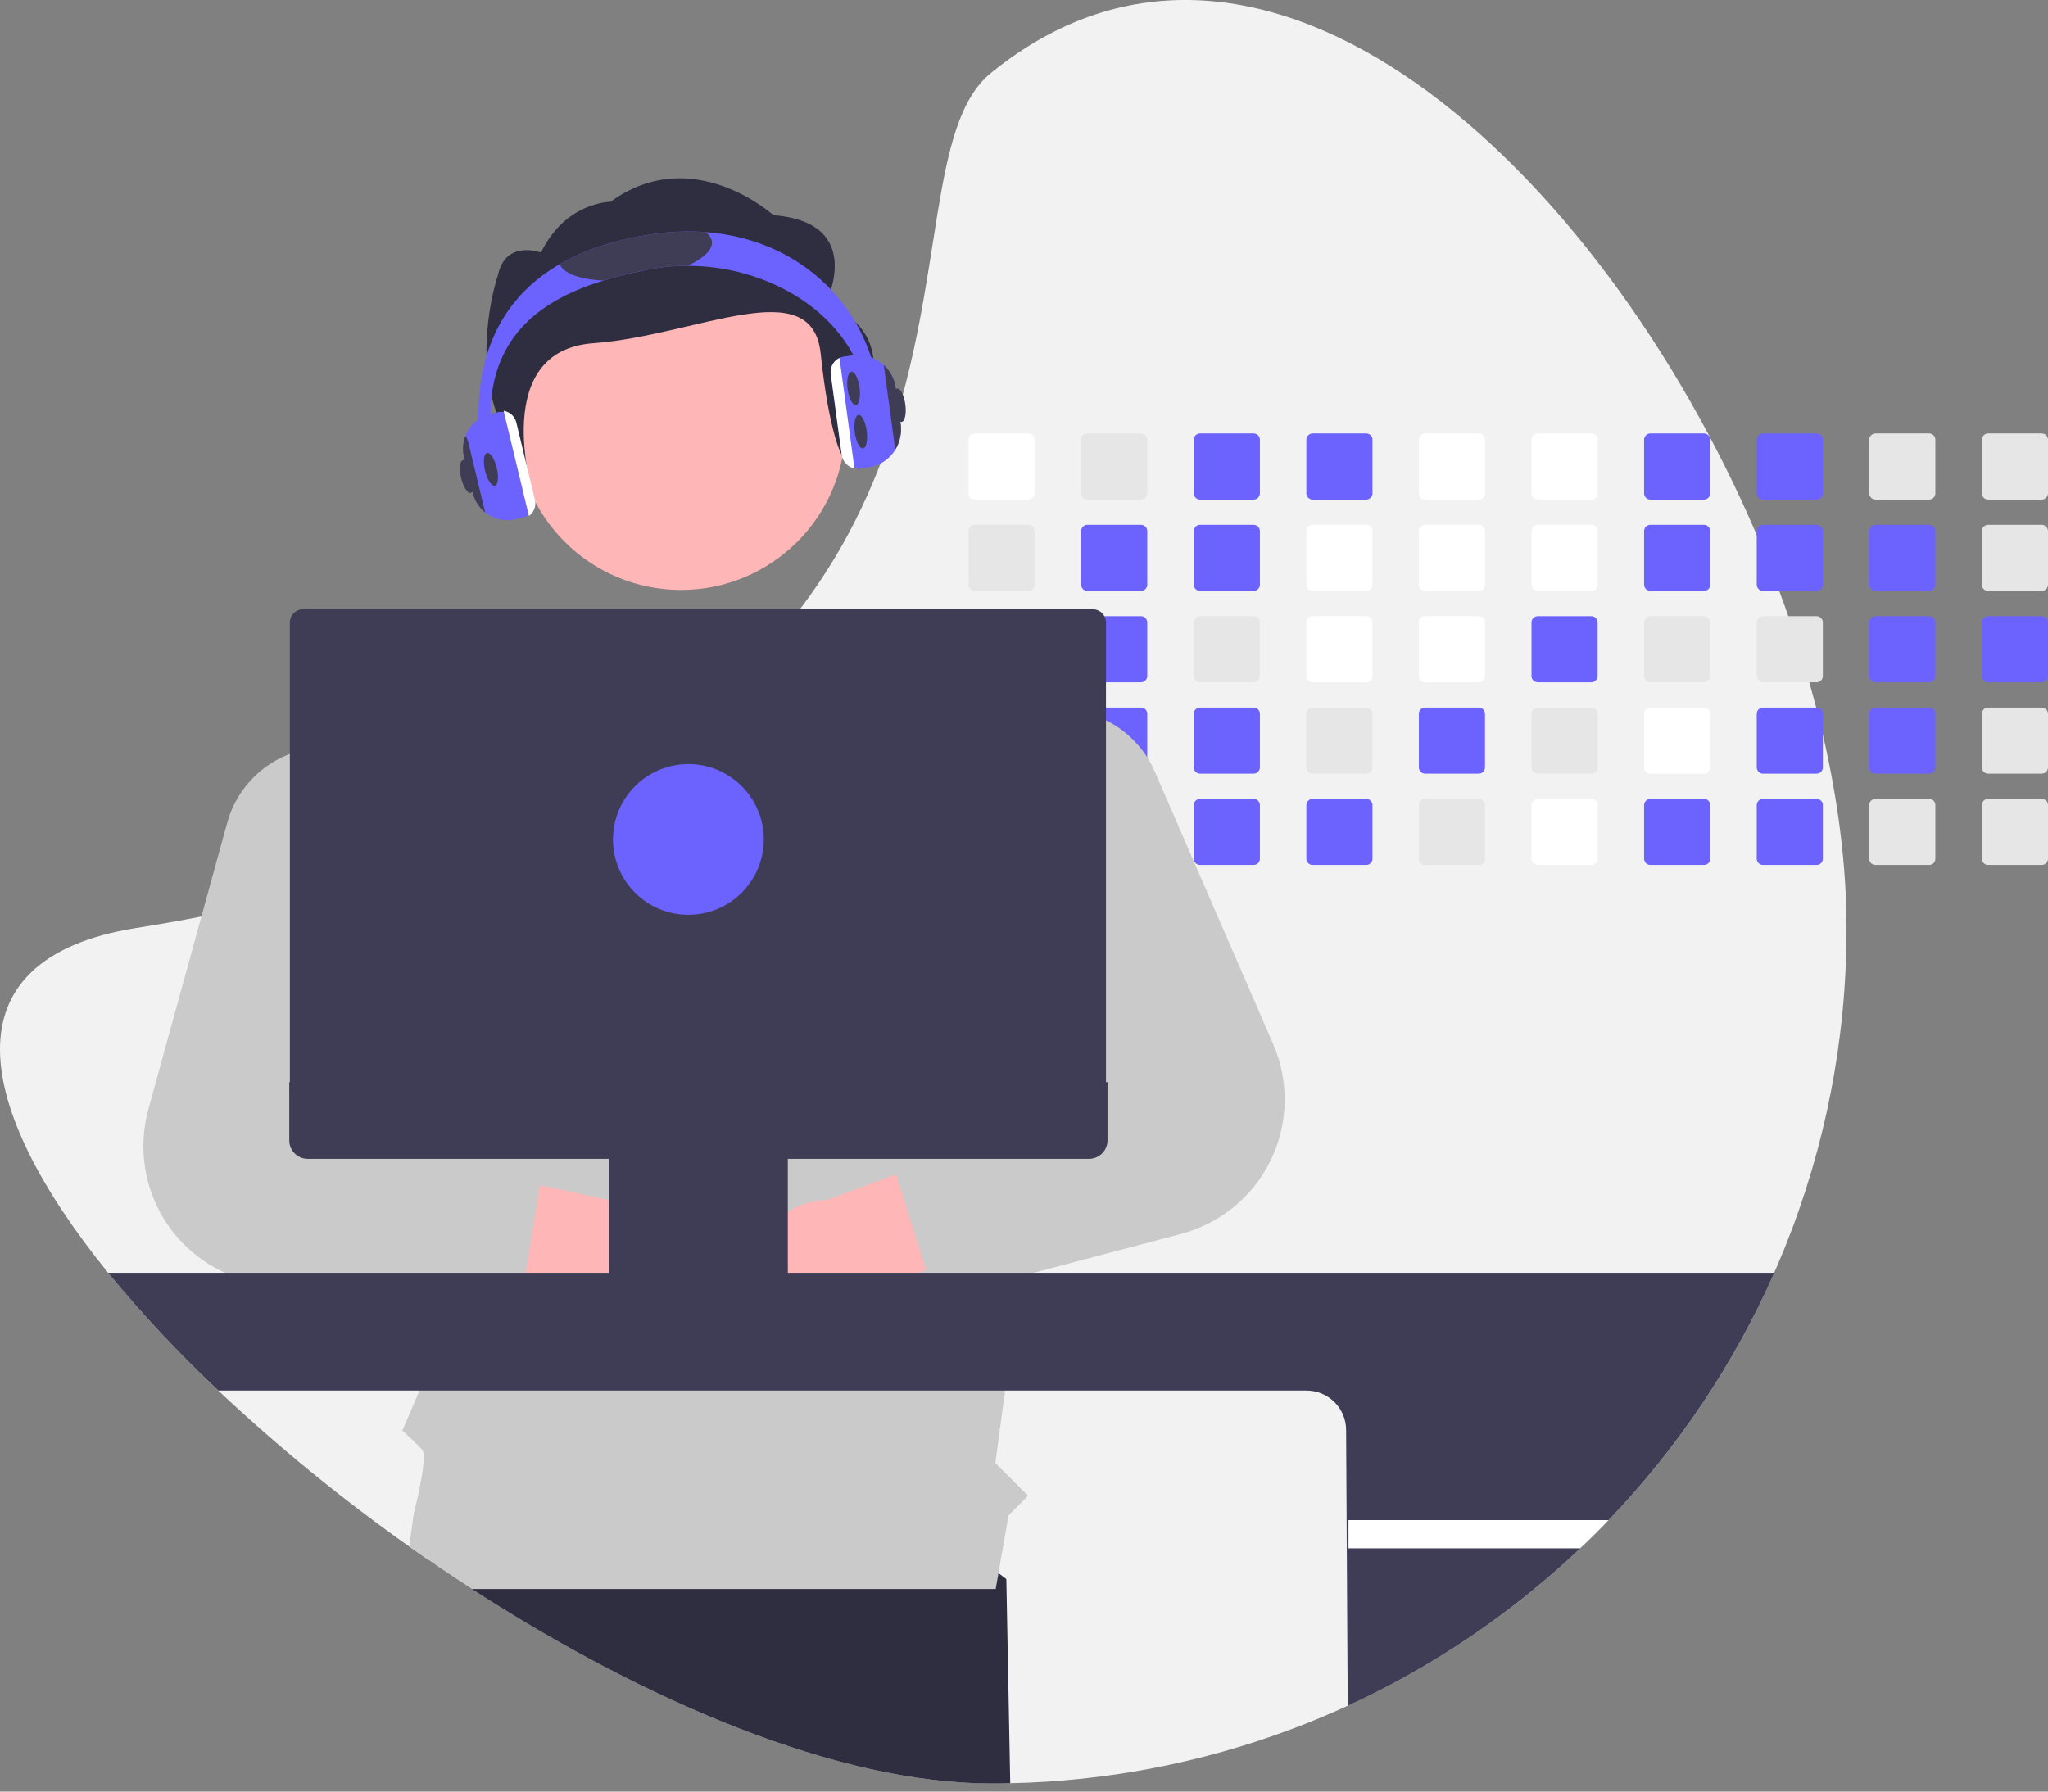 <svg width="32" height="28" viewBox="0 0 32 28" fill="none" xmlns="http://www.w3.org/2000/svg">
<rect x="0" y="0" width="32" height="28" fill="#808080" stroke="none"/>
<g clip-path="url(#clip0_816_25)">
<path d="M28.852 14.505C28.857 17.954 27.523 21.27 25.133 23.757C24.989 23.908 24.841 24.055 24.689 24.198C24.458 24.419 24.219 24.63 23.972 24.833C21.662 26.736 18.778 27.806 15.786 27.869C15.686 27.871 15.586 27.872 15.486 27.872C13.099 27.872 10.098 26.598 7.374 24.833C7.148 24.687 6.925 24.538 6.704 24.385C6.6 24.314 6.497 24.243 6.395 24.17C5.344 23.428 4.347 22.613 3.41 21.732C2.797 21.157 2.222 20.542 1.689 19.891C-0.404 17.31 -0.865 14.983 2.118 14.505C2.472 14.449 2.815 14.389 3.147 14.324C3.629 14.232 4.09 14.132 4.53 14.024C5.123 13.88 5.68 13.724 6.201 13.556C6.376 13.499 6.548 13.442 6.715 13.383C9.188 12.514 10.844 11.381 11.97 10.152C12.162 9.944 12.338 9.734 12.499 9.521C12.746 9.196 12.97 8.855 13.17 8.5C13.446 8.007 13.678 7.49 13.863 6.956L13.873 6.926C14.769 4.34 14.496 1.941 15.486 1.138C19.714 -2.294 24.978 2.594 27.448 8.358C27.573 8.649 27.69 8.941 27.8 9.235C27.849 9.366 27.897 9.498 27.942 9.63C28.063 9.973 28.172 10.318 28.27 10.663C28.308 10.794 28.343 10.926 28.378 11.057C28.414 11.199 28.449 11.341 28.482 11.482C28.722 12.518 28.852 13.54 28.852 14.505Z" fill="#F2F2F2"/>
<path d="M15.785 27.869C15.686 27.872 15.586 27.873 15.485 27.873C13.099 27.873 10.097 26.598 7.373 24.834C7.148 24.688 6.924 24.538 6.703 24.386L6.897 23.204L12.774 22.424L15.724 24.679L15.785 27.869Z" fill="#2F2E41"/>
<path d="M16.068 6.774H15.231C15.205 6.774 15.18 6.785 15.162 6.803C15.143 6.821 15.133 6.846 15.133 6.872V7.71C15.133 7.723 15.135 7.736 15.14 7.747C15.145 7.759 15.152 7.77 15.162 7.779C15.171 7.788 15.181 7.795 15.193 7.8C15.205 7.805 15.218 7.808 15.231 7.808H16.068C16.094 7.808 16.119 7.797 16.137 7.779C16.155 7.761 16.166 7.736 16.166 7.71V6.872C16.166 6.846 16.155 6.821 16.137 6.803C16.119 6.785 16.094 6.774 16.068 6.774V6.774Z" fill="white"/>
<path d="M16.068 8.202H15.231C15.205 8.202 15.18 8.212 15.162 8.231C15.143 8.249 15.133 8.274 15.133 8.3V9.138C15.133 9.151 15.135 9.163 15.14 9.175C15.145 9.187 15.152 9.198 15.162 9.207C15.171 9.216 15.181 9.223 15.193 9.228C15.205 9.233 15.218 9.235 15.231 9.235H16.068C16.094 9.235 16.119 9.225 16.137 9.207C16.155 9.189 16.166 9.164 16.166 9.138V8.3C16.166 8.274 16.155 8.249 16.137 8.231C16.119 8.213 16.094 8.202 16.068 8.202Z" fill="#E6E6E6"/>
<path d="M16.068 9.63H15.231C15.205 9.63 15.18 9.64 15.162 9.659C15.143 9.677 15.133 9.702 15.133 9.728V10.565C15.133 10.578 15.135 10.591 15.14 10.603C15.145 10.614 15.152 10.625 15.161 10.634C15.171 10.643 15.181 10.651 15.193 10.656C15.205 10.661 15.218 10.663 15.231 10.663H16.068C16.094 10.663 16.119 10.653 16.137 10.634C16.156 10.616 16.166 10.591 16.166 10.565V9.728C16.166 9.702 16.155 9.677 16.137 9.659C16.119 9.64 16.094 9.63 16.068 9.63V9.63Z" fill="#E6E6E6"/>
<path d="M16.164 11.138C16.16 11.116 16.148 11.095 16.131 11.081C16.113 11.066 16.091 11.058 16.068 11.058H15.231C15.205 11.058 15.18 11.068 15.162 11.086C15.143 11.105 15.133 11.13 15.133 11.155V11.993C15.133 12.006 15.135 12.018 15.14 12.03C15.145 12.042 15.152 12.053 15.161 12.062C15.171 12.071 15.181 12.079 15.193 12.083C15.205 12.088 15.218 12.091 15.231 12.091H16.068C16.094 12.091 16.119 12.08 16.137 12.062C16.156 12.044 16.166 12.019 16.166 11.993V11.155C16.166 11.15 16.166 11.144 16.164 11.138V11.138Z" fill="#E6E6E6"/>
<path d="M16.106 12.493C16.094 12.488 16.081 12.485 16.068 12.485H15.231C15.218 12.485 15.205 12.488 15.193 12.493C15.181 12.498 15.171 12.505 15.161 12.514C15.152 12.523 15.145 12.534 15.14 12.546C15.135 12.558 15.133 12.57 15.133 12.583V13.421C15.133 13.434 15.135 13.446 15.14 13.458C15.145 13.47 15.152 13.481 15.161 13.49C15.17 13.499 15.181 13.506 15.193 13.511C15.205 13.516 15.218 13.518 15.231 13.518H16.068C16.094 13.518 16.119 13.508 16.137 13.49C16.156 13.472 16.166 13.447 16.166 13.421V12.583C16.166 12.564 16.16 12.545 16.15 12.529C16.139 12.513 16.124 12.5 16.106 12.493Z" fill="#E6E6E6"/>
<path d="M17.828 6.774H16.99C16.965 6.774 16.94 6.785 16.921 6.803C16.903 6.821 16.893 6.846 16.893 6.872V7.71C16.893 7.723 16.895 7.736 16.9 7.747C16.905 7.759 16.912 7.77 16.921 7.779C16.93 7.788 16.941 7.795 16.953 7.8C16.965 7.805 16.978 7.808 16.99 7.808H17.828C17.854 7.808 17.879 7.797 17.897 7.779C17.915 7.761 17.926 7.736 17.926 7.71V6.872C17.926 6.846 17.915 6.821 17.897 6.803C17.879 6.785 17.854 6.774 17.828 6.774V6.774Z" fill="#E6E6E6"/>
<path d="M17.828 8.202H16.99C16.965 8.202 16.94 8.212 16.921 8.231C16.903 8.249 16.893 8.274 16.893 8.3V9.138C16.893 9.151 16.895 9.163 16.9 9.175C16.905 9.187 16.912 9.198 16.921 9.207C16.93 9.216 16.941 9.223 16.953 9.228C16.965 9.233 16.978 9.235 16.99 9.235H17.828C17.854 9.235 17.879 9.225 17.897 9.207C17.915 9.189 17.926 9.164 17.926 9.138V8.3C17.926 8.274 17.915 8.249 17.897 8.231C17.879 8.213 17.854 8.202 17.828 8.202Z" fill="#6C63FF"/>
<path d="M17.828 9.63H16.99C16.965 9.63 16.94 9.64 16.921 9.659C16.903 9.677 16.893 9.702 16.893 9.728V10.565C16.893 10.578 16.895 10.591 16.9 10.603C16.905 10.614 16.912 10.625 16.921 10.634C16.93 10.643 16.941 10.651 16.953 10.656C16.965 10.661 16.977 10.663 16.99 10.663H17.828C17.854 10.663 17.879 10.653 17.897 10.634C17.915 10.616 17.926 10.591 17.926 10.565V9.728C17.926 9.702 17.915 9.677 17.897 9.659C17.879 9.64 17.854 9.63 17.828 9.63V9.63Z" fill="#6C63FF"/>
<path d="M17.828 11.058H16.99C16.97 11.058 16.95 11.064 16.933 11.076C16.917 11.088 16.904 11.105 16.898 11.125C16.894 11.134 16.893 11.145 16.893 11.155V11.993C16.893 12.006 16.895 12.018 16.9 12.03C16.905 12.042 16.912 12.053 16.921 12.062C16.93 12.071 16.941 12.079 16.953 12.083C16.965 12.088 16.977 12.091 16.99 12.091H17.828C17.854 12.091 17.879 12.08 17.897 12.062C17.915 12.044 17.926 12.019 17.926 11.993V11.155C17.926 11.13 17.915 11.105 17.897 11.086C17.879 11.068 17.854 11.058 17.828 11.058V11.058Z" fill="#6C63FF"/>
<path d="M17.828 12.485H16.99C16.977 12.485 16.965 12.488 16.953 12.493C16.941 12.498 16.93 12.505 16.921 12.514C16.912 12.523 16.905 12.534 16.9 12.546C16.895 12.558 16.893 12.57 16.893 12.583V13.421C16.893 13.434 16.895 13.446 16.9 13.458C16.905 13.47 16.912 13.481 16.921 13.49C16.93 13.499 16.941 13.506 16.953 13.511C16.965 13.516 16.977 13.518 16.99 13.518H17.828C17.854 13.518 17.879 13.508 17.897 13.49C17.915 13.472 17.926 13.447 17.926 13.421V12.583C17.926 12.557 17.915 12.532 17.897 12.514C17.879 12.496 17.854 12.485 17.828 12.485V12.485Z" fill="#E6E6E6"/>
<path d="M19.588 6.774H18.75C18.724 6.774 18.699 6.785 18.681 6.803C18.663 6.821 18.652 6.846 18.652 6.872V7.71C18.652 7.723 18.655 7.736 18.66 7.747C18.665 7.759 18.672 7.77 18.681 7.779C18.69 7.788 18.701 7.795 18.713 7.8C18.725 7.805 18.737 7.808 18.75 7.808H19.588C19.613 7.808 19.638 7.797 19.657 7.779C19.675 7.761 19.685 7.736 19.686 7.71V6.872C19.685 6.846 19.675 6.821 19.657 6.803C19.638 6.785 19.614 6.774 19.588 6.774V6.774Z" fill="#6C63FF"/>
<path d="M19.588 8.202H18.75C18.724 8.202 18.699 8.212 18.681 8.231C18.663 8.249 18.652 8.274 18.652 8.3V9.138C18.652 9.151 18.655 9.163 18.66 9.175C18.665 9.187 18.672 9.198 18.681 9.207C18.69 9.216 18.701 9.223 18.713 9.228C18.725 9.233 18.737 9.235 18.75 9.235H19.588C19.613 9.235 19.638 9.225 19.657 9.207C19.675 9.189 19.685 9.164 19.686 9.138V8.3C19.685 8.274 19.675 8.249 19.657 8.231C19.638 8.213 19.614 8.202 19.588 8.202Z" fill="#6C63FF"/>
<path d="M19.588 9.63H18.75C18.724 9.63 18.699 9.64 18.681 9.659C18.663 9.677 18.652 9.702 18.652 9.728V10.565C18.652 10.578 18.655 10.591 18.66 10.603C18.665 10.614 18.672 10.625 18.681 10.634C18.69 10.643 18.701 10.651 18.713 10.656C18.725 10.661 18.737 10.663 18.75 10.663H19.588C19.614 10.663 19.639 10.653 19.657 10.634C19.675 10.616 19.686 10.591 19.686 10.565V9.728C19.685 9.702 19.675 9.677 19.657 9.659C19.638 9.64 19.614 9.63 19.588 9.63V9.63Z" fill="#E6E6E6"/>
<path d="M19.588 11.058H18.75C18.724 11.058 18.699 11.068 18.681 11.086C18.663 11.105 18.652 11.13 18.652 11.155V11.993C18.652 12.006 18.655 12.018 18.66 12.03C18.665 12.042 18.672 12.053 18.681 12.062C18.69 12.071 18.701 12.079 18.713 12.083C18.725 12.088 18.737 12.091 18.75 12.091H19.588C19.614 12.091 19.639 12.08 19.657 12.062C19.675 12.044 19.686 12.019 19.686 11.993V11.155C19.685 11.13 19.675 11.105 19.657 11.086C19.638 11.068 19.614 11.058 19.588 11.058V11.058Z" fill="#6C63FF"/>
<path d="M19.588 12.485H18.75C18.737 12.485 18.725 12.488 18.713 12.493C18.701 12.498 18.69 12.505 18.681 12.514C18.672 12.523 18.665 12.534 18.66 12.546C18.655 12.558 18.652 12.57 18.652 12.583V13.421C18.652 13.434 18.655 13.446 18.66 13.458C18.665 13.47 18.672 13.481 18.681 13.49C18.69 13.499 18.701 13.506 18.713 13.511C18.725 13.516 18.737 13.518 18.75 13.518H19.588C19.614 13.518 19.639 13.508 19.657 13.49C19.675 13.472 19.686 13.447 19.686 13.421V12.583C19.686 12.557 19.675 12.532 19.657 12.514C19.639 12.496 19.614 12.485 19.588 12.485V12.485Z" fill="#6C63FF"/>
<path d="M21.347 6.774H20.51C20.484 6.774 20.459 6.785 20.441 6.803C20.422 6.821 20.412 6.846 20.412 6.872V7.71C20.412 7.723 20.415 7.736 20.42 7.747C20.424 7.759 20.432 7.77 20.441 7.779C20.45 7.788 20.461 7.795 20.473 7.8C20.484 7.805 20.497 7.808 20.51 7.808H21.347C21.373 7.808 21.398 7.797 21.416 7.779C21.435 7.761 21.445 7.736 21.445 7.71V6.872C21.445 6.846 21.435 6.821 21.416 6.803C21.398 6.785 21.373 6.774 21.347 6.774V6.774Z" fill="#6C63FF"/>
<path d="M21.347 8.202H20.51C20.484 8.202 20.459 8.212 20.441 8.231C20.422 8.249 20.412 8.274 20.412 8.3V9.138C20.412 9.151 20.415 9.163 20.42 9.175C20.424 9.187 20.432 9.198 20.441 9.207C20.45 9.216 20.461 9.223 20.473 9.228C20.484 9.233 20.497 9.235 20.51 9.235H21.347C21.373 9.235 21.398 9.225 21.416 9.207C21.435 9.189 21.445 9.164 21.445 9.138V8.3C21.445 8.274 21.435 8.249 21.416 8.231C21.398 8.213 21.373 8.202 21.347 8.202V8.202Z" fill="white"/>
<path d="M21.347 9.63H20.51C20.484 9.63 20.459 9.64 20.441 9.659C20.422 9.677 20.412 9.702 20.412 9.728V10.565C20.412 10.578 20.415 10.591 20.419 10.603C20.424 10.614 20.432 10.625 20.441 10.634C20.45 10.643 20.461 10.651 20.473 10.656C20.484 10.661 20.497 10.663 20.51 10.663H21.347C21.373 10.663 21.398 10.653 21.417 10.634C21.435 10.616 21.445 10.591 21.445 10.565V9.728C21.445 9.702 21.435 9.677 21.416 9.659C21.398 9.64 21.373 9.63 21.347 9.63V9.63Z" fill="white"/>
<path d="M21.347 11.058H20.51C20.484 11.058 20.459 11.068 20.441 11.086C20.422 11.105 20.412 11.13 20.412 11.155V11.993C20.412 12.006 20.415 12.018 20.419 12.03C20.424 12.042 20.432 12.053 20.441 12.062C20.45 12.071 20.461 12.079 20.473 12.083C20.484 12.088 20.497 12.091 20.51 12.091H21.347C21.373 12.091 21.398 12.08 21.417 12.062C21.435 12.044 21.445 12.019 21.445 11.993V11.155C21.445 11.13 21.435 11.105 21.416 11.086C21.398 11.068 21.373 11.058 21.347 11.058V11.058Z" fill="#E6E6E6"/>
<path d="M21.347 12.485H20.51C20.497 12.485 20.484 12.488 20.473 12.493C20.461 12.498 20.45 12.505 20.441 12.514C20.432 12.523 20.424 12.534 20.419 12.546C20.415 12.558 20.412 12.57 20.412 12.583V13.421C20.412 13.434 20.415 13.446 20.419 13.458C20.424 13.47 20.432 13.481 20.441 13.49C20.45 13.499 20.461 13.506 20.473 13.511C20.484 13.516 20.497 13.518 20.51 13.518H21.347C21.373 13.518 21.398 13.508 21.417 13.49C21.435 13.472 21.445 13.447 21.445 13.421V12.583C21.445 12.557 21.435 12.532 21.417 12.514C21.398 12.496 21.373 12.485 21.347 12.485V12.485Z" fill="#6C63FF"/>
<path d="M23.105 6.774H22.267C22.241 6.774 22.217 6.785 22.198 6.803C22.18 6.822 22.17 6.846 22.17 6.872V7.71C22.17 7.736 22.18 7.761 22.198 7.779C22.217 7.797 22.241 7.808 22.267 7.808H23.105C23.131 7.808 23.156 7.797 23.174 7.779C23.193 7.761 23.203 7.736 23.203 7.71V6.872C23.203 6.846 23.193 6.821 23.174 6.803C23.156 6.785 23.131 6.774 23.105 6.774Z" fill="white"/>
<path d="M23.105 8.202H22.267C22.241 8.202 22.217 8.213 22.198 8.231C22.18 8.249 22.17 8.274 22.17 8.3V9.138C22.17 9.164 22.18 9.188 22.198 9.207C22.217 9.225 22.241 9.235 22.267 9.235H23.105C23.131 9.235 23.156 9.225 23.174 9.207C23.193 9.189 23.203 9.164 23.203 9.138V8.3C23.203 8.274 23.193 8.249 23.174 8.231C23.156 8.213 23.131 8.202 23.105 8.202V8.202Z" fill="white"/>
<path d="M23.105 9.63H22.267C22.241 9.63 22.217 9.64 22.198 9.659C22.18 9.677 22.17 9.702 22.17 9.728V10.565C22.17 10.578 22.172 10.591 22.177 10.603C22.182 10.614 22.189 10.625 22.198 10.634C22.207 10.643 22.218 10.651 22.23 10.655C22.242 10.661 22.255 10.663 22.267 10.663H23.105C23.131 10.663 23.156 10.653 23.174 10.634C23.193 10.616 23.203 10.591 23.203 10.565V9.728C23.203 9.702 23.193 9.677 23.174 9.659C23.156 9.64 23.131 9.63 23.105 9.63V9.63Z" fill="white"/>
<path d="M23.105 11.058H22.267C22.241 11.058 22.217 11.068 22.198 11.086C22.18 11.105 22.17 11.13 22.17 11.155V11.993C22.17 12.006 22.172 12.018 22.177 12.03C22.182 12.042 22.189 12.053 22.198 12.062C22.207 12.071 22.218 12.078 22.23 12.083C22.242 12.088 22.255 12.091 22.267 12.091H23.105C23.131 12.091 23.156 12.08 23.174 12.062C23.193 12.044 23.203 12.019 23.203 11.993V11.155C23.203 11.13 23.193 11.105 23.174 11.086C23.156 11.068 23.131 11.058 23.105 11.058V11.058Z" fill="#6C63FF"/>
<path d="M23.105 12.485H22.267C22.255 12.485 22.242 12.488 22.23 12.493C22.218 12.498 22.207 12.505 22.198 12.514C22.189 12.523 22.182 12.534 22.177 12.546C22.172 12.558 22.17 12.57 22.17 12.583V13.421C22.17 13.434 22.172 13.446 22.177 13.458C22.182 13.47 22.189 13.481 22.198 13.49C22.207 13.499 22.218 13.506 22.23 13.511C22.242 13.516 22.255 13.518 22.267 13.518H23.105C23.131 13.518 23.156 13.508 23.174 13.49C23.193 13.472 23.203 13.447 23.203 13.421V12.583C23.203 12.557 23.193 12.532 23.174 12.514C23.156 12.496 23.131 12.485 23.105 12.485V12.485Z" fill="#E6E6E6"/>
<path d="M24.865 6.774H24.027C24.001 6.774 23.977 6.785 23.958 6.803C23.94 6.822 23.93 6.846 23.93 6.872V7.71C23.93 7.736 23.94 7.761 23.958 7.779C23.977 7.797 24.001 7.808 24.027 7.808H24.865C24.891 7.808 24.916 7.797 24.934 7.779C24.952 7.761 24.963 7.736 24.963 7.71V6.872C24.963 6.846 24.952 6.821 24.934 6.803C24.916 6.785 24.891 6.774 24.865 6.774V6.774Z" fill="white"/>
<path d="M24.865 8.202H24.027C24.001 8.202 23.977 8.213 23.958 8.231C23.94 8.249 23.93 8.274 23.93 8.3V9.138C23.93 9.164 23.94 9.188 23.958 9.207C23.977 9.225 24.001 9.235 24.027 9.235H24.865C24.891 9.235 24.916 9.225 24.934 9.207C24.952 9.189 24.963 9.164 24.963 9.138V8.3C24.963 8.274 24.952 8.249 24.934 8.231C24.916 8.213 24.891 8.202 24.865 8.202V8.202Z" fill="white"/>
<path d="M24.865 9.63H24.027C24.001 9.63 23.977 9.64 23.958 9.659C23.94 9.677 23.93 9.702 23.93 9.728V10.565C23.93 10.578 23.932 10.591 23.937 10.603C23.942 10.614 23.949 10.625 23.958 10.634C23.967 10.643 23.978 10.651 23.99 10.655C24.002 10.661 24.014 10.663 24.027 10.663H24.865C24.891 10.663 24.916 10.653 24.934 10.634C24.953 10.616 24.963 10.591 24.963 10.565V9.728C24.963 9.702 24.952 9.677 24.934 9.659C24.916 9.64 24.891 9.63 24.865 9.63V9.63Z" fill="#6C63FF"/>
<path d="M24.865 11.058H24.027C24.001 11.058 23.977 11.068 23.958 11.086C23.94 11.105 23.93 11.13 23.93 11.155V11.993C23.93 12.006 23.932 12.018 23.937 12.03C23.942 12.042 23.949 12.053 23.958 12.062C23.967 12.071 23.978 12.078 23.99 12.083C24.002 12.088 24.014 12.091 24.027 12.091H24.865C24.891 12.091 24.916 12.08 24.934 12.062C24.953 12.044 24.963 12.019 24.963 11.993V11.155C24.963 11.13 24.952 11.105 24.934 11.086C24.916 11.068 24.891 11.058 24.865 11.058V11.058Z" fill="#E6E6E6"/>
<path d="M24.865 12.485H24.027C24.014 12.485 24.002 12.488 23.99 12.493C23.978 12.498 23.967 12.505 23.958 12.514C23.949 12.523 23.942 12.534 23.937 12.546C23.932 12.558 23.93 12.57 23.93 12.583V13.421C23.93 13.434 23.932 13.446 23.937 13.458C23.942 13.47 23.949 13.481 23.958 13.49C23.967 13.499 23.978 13.506 23.99 13.511C24.002 13.516 24.014 13.518 24.027 13.518H24.865C24.891 13.518 24.916 13.508 24.934 13.49C24.953 13.472 24.963 13.447 24.963 13.421V12.583C24.963 12.557 24.953 12.532 24.934 12.514C24.916 12.496 24.891 12.485 24.865 12.485Z" fill="white"/>
<path d="M26.625 6.774H25.787C25.761 6.774 25.736 6.785 25.718 6.803C25.7 6.822 25.689 6.846 25.689 6.872V7.71C25.689 7.736 25.7 7.761 25.718 7.779C25.736 7.797 25.761 7.808 25.787 7.808H26.625C26.651 7.808 26.675 7.797 26.694 7.779C26.712 7.761 26.723 7.736 26.723 7.71V6.872C26.723 6.846 26.712 6.821 26.694 6.803C26.675 6.785 26.651 6.774 26.625 6.774V6.774Z" fill="#6C63FF"/>
<path d="M26.625 8.202H25.787C25.761 8.202 25.736 8.213 25.718 8.231C25.7 8.249 25.689 8.274 25.689 8.3V9.138C25.689 9.164 25.7 9.188 25.718 9.207C25.736 9.225 25.761 9.235 25.787 9.235H26.625C26.651 9.235 26.675 9.225 26.694 9.207C26.712 9.189 26.723 9.164 26.723 9.138V8.3C26.723 8.274 26.712 8.249 26.694 8.231C26.675 8.213 26.651 8.202 26.625 8.202Z" fill="#6C63FF"/>
<path d="M26.625 9.63H25.787C25.761 9.63 25.736 9.64 25.718 9.659C25.7 9.677 25.689 9.702 25.689 9.728V10.565C25.689 10.578 25.692 10.591 25.697 10.603C25.702 10.614 25.709 10.625 25.718 10.634C25.727 10.643 25.738 10.651 25.75 10.655C25.761 10.661 25.774 10.663 25.787 10.663H26.625C26.651 10.663 26.676 10.653 26.694 10.634C26.712 10.616 26.723 10.591 26.723 10.565V9.728C26.723 9.702 26.712 9.677 26.694 9.659C26.675 9.64 26.651 9.63 26.625 9.63V9.63Z" fill="#E6E6E6"/>
<path d="M26.625 11.058H25.787C25.761 11.058 25.736 11.068 25.718 11.086C25.7 11.105 25.689 11.13 25.689 11.155V11.993C25.689 12.006 25.692 12.018 25.697 12.03C25.702 12.042 25.709 12.053 25.718 12.062C25.727 12.071 25.738 12.078 25.75 12.083C25.761 12.088 25.774 12.091 25.787 12.091H26.625C26.651 12.091 26.676 12.08 26.694 12.062C26.712 12.044 26.723 12.019 26.723 11.993V11.155C26.723 11.13 26.712 11.105 26.694 11.086C26.675 11.068 26.651 11.058 26.625 11.058V11.058Z" fill="white"/>
<path d="M26.625 12.485H25.787C25.774 12.485 25.761 12.488 25.75 12.493C25.738 12.498 25.727 12.505 25.718 12.514C25.709 12.523 25.702 12.534 25.697 12.546C25.692 12.558 25.689 12.57 25.689 12.583V13.421C25.689 13.434 25.692 13.446 25.697 13.458C25.702 13.47 25.709 13.481 25.718 13.49C25.727 13.499 25.738 13.506 25.75 13.511C25.761 13.516 25.774 13.518 25.787 13.518H26.625C26.651 13.518 26.676 13.508 26.694 13.49C26.712 13.472 26.723 13.447 26.723 13.421V12.583C26.723 12.557 26.712 12.532 26.694 12.514C26.676 12.496 26.651 12.485 26.625 12.485Z" fill="#6C63FF"/>
<path d="M28.384 6.774H27.547C27.521 6.774 27.496 6.785 27.478 6.803C27.459 6.822 27.449 6.846 27.449 6.872V7.71C27.449 7.736 27.459 7.761 27.478 7.779C27.496 7.797 27.521 7.808 27.547 7.808H28.384C28.41 7.808 28.435 7.797 28.454 7.779C28.472 7.761 28.482 7.736 28.482 7.71V6.872C28.482 6.846 28.472 6.821 28.454 6.803C28.435 6.785 28.41 6.774 28.384 6.774Z" fill="#6C63FF"/>
<path d="M28.384 8.202H27.547C27.521 8.202 27.496 8.213 27.478 8.231C27.459 8.249 27.449 8.274 27.449 8.3V9.138C27.449 9.164 27.459 9.188 27.478 9.207C27.496 9.225 27.521 9.235 27.547 9.235H28.384C28.41 9.235 28.435 9.225 28.454 9.207C28.472 9.189 28.482 9.164 28.482 9.138V8.3C28.482 8.274 28.472 8.249 28.454 8.231C28.435 8.213 28.41 8.202 28.384 8.202V8.202Z" fill="#6C63FF"/>
<path d="M28.384 9.63H27.547C27.521 9.63 27.496 9.64 27.478 9.659C27.459 9.677 27.449 9.702 27.449 9.728V10.565C27.449 10.578 27.452 10.591 27.457 10.603C27.461 10.614 27.469 10.625 27.478 10.634C27.487 10.643 27.497 10.651 27.509 10.655C27.521 10.661 27.534 10.663 27.547 10.663H28.384C28.41 10.663 28.435 10.653 28.454 10.634C28.472 10.616 28.482 10.591 28.482 10.565V9.728C28.482 9.702 28.472 9.677 28.454 9.659C28.435 9.64 28.41 9.63 28.384 9.63Z" fill="#E6E6E6"/>
<path d="M28.384 11.058H27.547C27.521 11.058 27.496 11.068 27.478 11.086C27.459 11.105 27.449 11.13 27.449 11.155V11.993C27.449 12.006 27.452 12.018 27.457 12.03C27.461 12.042 27.469 12.053 27.478 12.062C27.487 12.071 27.497 12.078 27.509 12.083C27.521 12.088 27.534 12.091 27.547 12.091H28.384C28.41 12.091 28.435 12.08 28.454 12.062C28.472 12.044 28.482 12.019 28.482 11.993V11.155C28.482 11.13 28.472 11.105 28.454 11.086C28.435 11.068 28.41 11.058 28.384 11.058V11.058Z" fill="#6C63FF"/>
<path d="M28.384 12.485H27.547C27.534 12.485 27.521 12.488 27.509 12.493C27.497 12.498 27.487 12.505 27.478 12.514C27.469 12.523 27.461 12.534 27.457 12.546C27.452 12.558 27.449 12.57 27.449 12.583V13.421C27.449 13.434 27.452 13.446 27.457 13.458C27.461 13.47 27.469 13.481 27.478 13.49C27.487 13.499 27.497 13.506 27.509 13.511C27.521 13.516 27.534 13.518 27.547 13.518H28.384C28.41 13.518 28.435 13.508 28.454 13.49C28.472 13.472 28.482 13.447 28.482 13.421V12.583C28.482 12.557 28.472 12.532 28.454 12.514C28.435 12.496 28.41 12.485 28.384 12.485V12.485Z" fill="#6C63FF"/>
<path d="M30.142 6.774H29.305C29.279 6.774 29.254 6.785 29.235 6.803C29.217 6.822 29.207 6.846 29.207 6.872V7.71C29.207 7.736 29.217 7.761 29.236 7.779C29.254 7.797 29.279 7.808 29.305 7.808H30.142C30.168 7.808 30.193 7.797 30.211 7.779C30.23 7.761 30.24 7.736 30.24 7.71V6.872C30.24 6.846 30.23 6.821 30.211 6.803C30.193 6.785 30.168 6.774 30.142 6.774V6.774Z" fill="#E6E6E6"/>
<path d="M30.142 8.202H29.305C29.279 8.202 29.254 8.213 29.235 8.231C29.217 8.249 29.207 8.274 29.207 8.3V9.138C29.207 9.164 29.217 9.188 29.236 9.207C29.254 9.225 29.279 9.235 29.305 9.235H30.142C30.168 9.235 30.193 9.225 30.211 9.207C30.23 9.189 30.24 9.164 30.24 9.138V8.3C30.24 8.274 30.23 8.249 30.211 8.231C30.193 8.213 30.168 8.202 30.142 8.202V8.202Z" fill="#6C63FF"/>
<path d="M30.142 9.63H29.305C29.279 9.63 29.254 9.64 29.235 9.659C29.217 9.677 29.207 9.702 29.207 9.728V10.565C29.207 10.578 29.209 10.591 29.214 10.603C29.219 10.614 29.226 10.625 29.235 10.634C29.244 10.643 29.255 10.651 29.267 10.655C29.279 10.661 29.292 10.663 29.305 10.663H30.142C30.168 10.663 30.193 10.653 30.212 10.634C30.23 10.616 30.24 10.591 30.24 10.565V9.728C30.24 9.702 30.23 9.677 30.211 9.659C30.193 9.64 30.168 9.63 30.142 9.63V9.63Z" fill="#6C63FF"/>
<path d="M30.142 11.058H29.305C29.279 11.058 29.254 11.068 29.235 11.086C29.217 11.105 29.207 11.13 29.207 11.155V11.993C29.207 12.006 29.209 12.018 29.214 12.03C29.219 12.042 29.226 12.053 29.235 12.062C29.244 12.071 29.255 12.078 29.267 12.083C29.279 12.088 29.292 12.091 29.305 12.091H30.142C30.168 12.091 30.193 12.08 30.212 12.062C30.23 12.044 30.24 12.019 30.24 11.993V11.155C30.24 11.13 30.23 11.105 30.211 11.086C30.193 11.068 30.168 11.058 30.142 11.058V11.058Z" fill="#6C63FF"/>
<path d="M30.142 12.485H29.305C29.292 12.485 29.279 12.488 29.267 12.493C29.255 12.498 29.244 12.505 29.235 12.514C29.226 12.523 29.219 12.534 29.214 12.546C29.209 12.558 29.207 12.57 29.207 12.583V13.421C29.207 13.434 29.209 13.446 29.214 13.458C29.219 13.47 29.226 13.481 29.235 13.49C29.244 13.499 29.255 13.506 29.267 13.511C29.279 13.516 29.292 13.518 29.305 13.518H30.142C30.168 13.518 30.193 13.508 30.212 13.49C30.23 13.472 30.24 13.447 30.24 13.421V12.583C30.24 12.557 30.23 12.532 30.212 12.514C30.193 12.496 30.168 12.485 30.142 12.485V12.485Z" fill="#E6E6E6"/>
<path d="M31.902 6.774H31.064C31.038 6.774 31.014 6.785 30.995 6.803C30.977 6.822 30.967 6.846 30.967 6.872V7.71C30.967 7.736 30.977 7.761 30.995 7.779C31.014 7.797 31.038 7.808 31.064 7.808H31.902C31.928 7.808 31.953 7.797 31.971 7.779C31.989 7.761 32 7.736 32 7.71V6.872C32 6.846 31.989 6.821 31.971 6.803C31.953 6.785 31.928 6.774 31.902 6.774V6.774Z" fill="#E6E6E6"/>
<path d="M31.902 8.202H31.064C31.038 8.202 31.014 8.213 30.995 8.231C30.977 8.249 30.967 8.274 30.967 8.3V9.138C30.967 9.164 30.977 9.188 30.995 9.207C31.014 9.225 31.038 9.235 31.064 9.235H31.902C31.928 9.235 31.953 9.225 31.971 9.207C31.989 9.189 32 9.164 32 9.138V8.3C32 8.274 31.989 8.249 31.971 8.231C31.953 8.213 31.928 8.202 31.902 8.202V8.202Z" fill="#E6E6E6"/>
<path d="M31.902 9.63H31.064C31.038 9.63 31.014 9.64 30.995 9.659C30.977 9.677 30.967 9.702 30.967 9.728V10.565C30.967 10.578 30.969 10.591 30.974 10.603C30.979 10.614 30.986 10.625 30.995 10.634C31.004 10.643 31.015 10.651 31.027 10.655C31.039 10.661 31.051 10.663 31.064 10.663H31.902C31.928 10.663 31.953 10.653 31.971 10.634C31.99 10.616 32 10.591 32 10.565V9.728C32 9.702 31.989 9.677 31.971 9.659C31.953 9.64 31.928 9.63 31.902 9.63V9.63Z" fill="#6C63FF"/>
<path d="M31.902 11.058H31.064C31.038 11.058 31.014 11.068 30.995 11.086C30.977 11.105 30.967 11.13 30.967 11.155V11.993C30.967 12.006 30.969 12.018 30.974 12.03C30.979 12.042 30.986 12.053 30.995 12.062C31.004 12.071 31.015 12.078 31.027 12.083C31.039 12.088 31.051 12.091 31.064 12.091H31.902C31.928 12.091 31.953 12.08 31.971 12.062C31.99 12.044 32 12.019 32 11.993V11.155C32 11.13 31.989 11.105 31.971 11.086C31.953 11.068 31.928 11.058 31.902 11.058V11.058Z" fill="#E6E6E6"/>
<path d="M31.902 12.485H31.064C31.051 12.485 31.039 12.488 31.027 12.493C31.015 12.498 31.004 12.505 30.995 12.514C30.986 12.523 30.979 12.534 30.974 12.546C30.969 12.558 30.967 12.57 30.967 12.583V13.421C30.967 13.434 30.969 13.446 30.974 13.458C30.979 13.47 30.986 13.481 30.995 13.49C31.004 13.499 31.015 13.506 31.027 13.511C31.039 13.516 31.051 13.518 31.064 13.518H31.902C31.928 13.518 31.953 13.508 31.971 13.49C31.99 13.472 32 13.447 32 13.421V12.583C32 12.557 31.99 12.532 31.971 12.514C31.953 12.496 31.928 12.485 31.902 12.485V12.485Z" fill="#E6E6E6"/>
<path d="M12.644 24.834H12.621L12.641 24.831L12.644 24.834Z" fill="#2F2E41"/>
<path d="M10.641 9.22C12.06 9.22 13.211 8.069 13.211 6.65C13.211 5.23 12.06 4.079 10.641 4.079C9.221 4.079 8.07 5.23 8.07 6.65C8.07 8.069 9.221 9.22 10.641 9.22Z" fill="#FFB6B6"/>
<path d="M12.891 4.765C12.891 4.765 13.563 3.479 12.084 3.363C12.084 3.363 10.823 2.219 9.538 3.154C9.538 3.154 8.837 3.154 8.453 3.947C8.453 3.947 7.902 3.738 7.781 4.297C7.781 4.297 7.377 5.466 7.781 6.517C8.184 7.569 8.318 7.686 8.318 7.686C8.318 7.686 7.655 5.481 9.269 5.364C10.883 5.247 12.688 4.239 12.823 5.524C12.957 6.809 13.16 7.126 13.16 7.126C13.16 7.126 14.437 5.29 12.891 4.765Z" fill="#2F2E41"/>
<path d="M17.29 12.984L17.282 13.028L17.189 13.519L16.547 16.912L16.509 17.112L16.429 17.535L16.32 18.111L16.078 19.388L16.009 19.754L15.983 19.892L15.974 19.94L15.902 20.319L15.88 20.433L15.705 21.732L15.552 22.864L16.064 23.377L15.759 23.682L15.558 24.831L15.559 24.834H7.374C7.043 24.619 6.717 24.398 6.395 24.17L6.463 23.666C6.463 23.666 6.695 22.766 6.597 22.658C6.5 22.55 6.287 22.358 6.287 22.358L6.555 21.732L6.593 21.645L6.53 20.35L6.529 20.319L6.508 19.892L6.505 19.837L6.501 19.754L6.422 18.111L6.42 18.084L6.396 17.586L6.374 17.112L6.364 16.912L6.267 14.913L6.202 13.556L6.145 12.374L6.374 12.296L8.833 11.461L9.852 10.137L11.971 10.152L13.009 10.16L14.74 11.766L15.134 11.954L15.137 11.956L15.42 12.091L16.136 12.433L16.893 12.795L17.282 12.98L17.29 12.984Z" fill="#CACACA"/>
<path d="M10.125 20.977C9.97 21.037 9.803 21.062 9.637 21.051C9.471 21.04 9.309 20.992 9.163 20.912C9.017 20.831 8.891 20.72 8.793 20.585C8.694 20.451 8.627 20.296 8.595 20.133L4.586 19.564L5.98 17.987L9.573 18.769C9.851 18.734 10.133 18.801 10.364 18.96C10.596 19.118 10.761 19.356 10.829 19.628C10.898 19.9 10.863 20.187 10.733 20.436C10.604 20.684 10.387 20.877 10.125 20.977V20.977Z" fill="#FFB6B6"/>
<path d="M8.337 18.11C8.263 18.016 8.158 17.951 8.04 17.927L6.395 17.585L6.226 17.55C6.128 17.53 6.035 17.489 5.954 17.43C5.873 17.371 5.805 17.296 5.755 17.209C5.703 17.118 5.671 17.016 5.663 16.912C5.655 16.817 5.666 16.721 5.696 16.63L6.266 14.913L6.636 13.799C6.681 13.664 6.707 13.524 6.715 13.383C6.735 12.991 6.614 12.605 6.373 12.296C6.162 12.024 5.868 11.827 5.536 11.735C5.204 11.642 4.851 11.659 4.529 11.783C4.52 11.786 4.51 11.79 4.501 11.793C4.27 11.886 4.064 12.03 3.899 12.216C3.733 12.401 3.614 12.623 3.549 12.862L3.147 14.324L2.318 17.337C2.235 17.639 2.218 17.956 2.269 18.265C2.319 18.573 2.436 18.868 2.611 19.128C2.786 19.387 3.015 19.606 3.282 19.769C3.55 19.932 3.849 20.035 4.16 20.072L6.529 20.349L7.625 20.478C7.752 20.493 7.88 20.46 7.984 20.386C8.087 20.311 8.159 20.2 8.184 20.074C8.186 20.068 8.187 20.061 8.188 20.054L8.214 19.891L8.437 18.523L8.44 18.509C8.451 18.439 8.448 18.367 8.43 18.299C8.413 18.23 8.381 18.166 8.337 18.11Z" fill="#CACACA"/>
<path d="M12.679 21.02C12.841 21.058 13.01 21.06 13.173 21.025C13.336 20.991 13.489 20.921 13.622 20.821C13.755 20.72 13.865 20.592 13.943 20.445C14.021 20.298 14.066 20.136 14.075 19.969L17.963 18.841L16.361 17.477L12.914 18.757C12.634 18.761 12.364 18.868 12.158 19.058C11.951 19.247 11.82 19.506 11.791 19.784C11.762 20.063 11.837 20.343 12 20.571C12.164 20.799 12.405 20.959 12.679 21.02V21.02Z" fill="#FFB6B6"/>
<path d="M19.893 16.317L18.044 12.06C17.893 11.711 17.622 11.426 17.281 11.257C17.176 11.205 17.065 11.165 16.951 11.136C16.933 11.132 16.916 11.128 16.898 11.124C16.656 11.072 16.405 11.076 16.165 11.138C15.946 11.194 15.741 11.296 15.564 11.437C15.386 11.578 15.241 11.755 15.136 11.955C15.135 11.957 15.134 11.959 15.133 11.961C15.017 12.186 14.955 12.436 14.952 12.69C14.95 12.944 15.007 13.195 15.12 13.422L15.143 13.468L16.45 16.093C16.494 16.183 16.519 16.281 16.523 16.381C16.527 16.482 16.51 16.581 16.473 16.674C16.436 16.767 16.379 16.852 16.307 16.921C16.235 16.991 16.149 17.044 16.055 17.079L15.963 17.112L14.312 17.708C14.188 17.752 14.086 17.843 14.027 17.961C13.969 18.078 13.959 18.214 13.998 18.34L14.002 18.353L14.465 19.834C14.467 19.84 14.47 19.847 14.472 19.854C14.476 19.867 14.482 19.879 14.487 19.891C14.537 20.002 14.624 20.091 14.733 20.143C14.842 20.195 14.966 20.206 15.082 20.175L15.973 19.939L16.155 19.891L18.456 19.284C18.758 19.204 19.04 19.059 19.282 18.86C19.524 18.661 19.719 18.412 19.856 18.13C19.992 17.849 20.067 17.541 20.073 17.228C20.079 16.915 20.018 16.604 19.893 16.317L19.893 16.317Z" fill="#CACACA"/>
<path d="M1.689 19.892C2.223 20.542 2.798 21.157 3.411 21.732H20.415C20.579 21.732 20.736 21.798 20.852 21.913C20.968 22.029 21.033 22.186 21.033 22.35L21.058 26.659C22.104 26.179 23.083 25.565 23.972 24.833C24.219 24.631 24.458 24.419 24.69 24.199C24.841 24.055 24.989 23.908 25.134 23.757C26.216 22.63 27.092 21.321 27.723 19.892H1.689Z" fill="#3F3D56"/>
<path d="M25.134 23.757C24.99 23.908 24.842 24.055 24.69 24.198H21.07V23.757H25.134Z" fill="white"/>
<path d="M17.255 9.63C17.238 9.597 17.211 9.569 17.179 9.55C17.146 9.531 17.11 9.521 17.072 9.521H4.738C4.682 9.521 4.629 9.543 4.59 9.582C4.551 9.621 4.529 9.674 4.529 9.729V17.112H17.281V9.729C17.281 9.694 17.272 9.66 17.255 9.63V9.63Z" fill="#3F3D56"/>
<path d="M4.52 16.912V17.823C4.52 17.861 4.527 17.898 4.541 17.933C4.556 17.968 4.577 18 4.604 18.026C4.63 18.053 4.662 18.074 4.697 18.089C4.732 18.103 4.769 18.111 4.807 18.111H9.514V19.909H9.451C9.446 19.909 9.441 19.91 9.437 19.911C9.432 19.913 9.428 19.916 9.425 19.919C9.421 19.923 9.418 19.927 9.417 19.932C9.415 19.936 9.414 19.941 9.414 19.946V20.071C9.414 20.076 9.415 20.081 9.417 20.085C9.418 20.09 9.421 20.094 9.425 20.097C9.428 20.101 9.432 20.104 9.437 20.105C9.441 20.107 9.446 20.108 9.451 20.108H12.373C12.378 20.108 12.383 20.107 12.387 20.105C12.392 20.104 12.396 20.101 12.399 20.097C12.403 20.094 12.405 20.09 12.407 20.085C12.409 20.081 12.41 20.076 12.41 20.071V19.946C12.41 19.941 12.409 19.936 12.407 19.932C12.405 19.927 12.403 19.923 12.399 19.919C12.396 19.916 12.392 19.913 12.387 19.911C12.383 19.91 12.378 19.909 12.373 19.909H12.31V18.111H17.017C17.055 18.111 17.092 18.103 17.127 18.089C17.162 18.074 17.194 18.053 17.22 18.026C17.247 18 17.268 17.968 17.283 17.933C17.297 17.898 17.305 17.861 17.305 17.823V16.912H4.52Z" fill="#3F3D56"/>
<path d="M10.756 14.297C11.406 14.297 11.934 13.77 11.934 13.119C11.934 12.469 11.406 11.941 10.756 11.941C10.105 11.941 9.578 12.469 9.578 13.119C9.578 13.77 10.105 14.297 10.756 14.297Z" fill="#6C63FF"/>
<path d="M13.758 6.508H13.57C13.57 5.086 12.162 4.154 10.742 4.154C10.536 4.153 10.33 4.173 10.127 4.213C9.899 4.259 9.662 4.314 9.43 4.385C8.513 4.666 7.663 5.209 7.663 6.508C7.663 6.761 7.695 7.012 7.758 7.256L7.576 7.304C7.509 7.044 7.475 6.777 7.475 6.508C7.475 5.373 7.941 4.593 8.746 4.128C9.169 3.884 9.686 3.726 10.277 3.649C10.524 3.616 10.773 3.609 11.021 3.627C12.653 3.744 13.758 4.996 13.758 6.508Z" fill="#6C63FF"/>
<path d="M14.072 6.613L13.997 6.066C13.979 5.927 13.912 5.8 13.809 5.706C13.743 5.645 13.664 5.599 13.577 5.573C13.491 5.547 13.4 5.541 13.311 5.555L13.193 5.572C13.161 5.576 13.13 5.586 13.102 5.603C13.073 5.619 13.049 5.641 13.029 5.667C13.009 5.693 12.995 5.722 12.987 5.754C12.978 5.785 12.976 5.818 12.981 5.85L13.152 7.112C13.159 7.163 13.182 7.211 13.218 7.249C13.254 7.286 13.3 7.312 13.351 7.321C13.367 7.324 13.382 7.326 13.397 7.326C13.408 7.326 13.419 7.325 13.43 7.324L13.562 7.306C13.642 7.295 13.72 7.268 13.789 7.227C13.859 7.185 13.919 7.13 13.966 7.064C13.976 7.05 13.986 7.035 13.995 7.02C14.066 6.897 14.092 6.754 14.072 6.613Z" fill="#6C63FF"/>
<path d="M13.117 5.594C13.082 5.611 13.052 5.635 13.029 5.666C13.009 5.692 12.995 5.721 12.987 5.753C12.978 5.784 12.976 5.817 12.981 5.849L13.152 7.111C13.159 7.163 13.182 7.21 13.218 7.248C13.254 7.286 13.3 7.311 13.351 7.321L13.117 5.594Z" fill="white"/>
<path d="M14.071 6.613L13.997 6.065C13.978 5.926 13.912 5.799 13.809 5.705L13.979 6.961C13.982 6.981 13.987 7 13.995 7.019C14.065 6.896 14.092 6.753 14.071 6.613V6.613Z" fill="#3F3D56"/>
<path d="M13.484 7.007C13.536 7 13.562 6.878 13.542 6.734C13.523 6.59 13.465 6.478 13.414 6.485C13.362 6.492 13.336 6.615 13.356 6.759C13.375 6.903 13.433 7.014 13.484 7.007Z" fill="#3F3D56"/>
<path d="M13.373 6.331C13.425 6.324 13.45 6.201 13.431 6.057C13.411 5.913 13.354 5.802 13.302 5.809C13.251 5.816 13.225 5.938 13.244 6.082C13.264 6.226 13.322 6.338 13.373 6.331Z" fill="#3F3D56"/>
<path d="M14.088 6.594C14.139 6.587 14.165 6.465 14.146 6.321C14.126 6.177 14.069 6.065 14.017 6.072C13.966 6.079 13.94 6.202 13.959 6.346C13.979 6.49 14.036 6.601 14.088 6.594Z" fill="#3F3D56"/>
<path d="M10.742 4.154C10.536 4.153 10.33 4.173 10.127 4.213C9.899 4.259 9.663 4.314 9.43 4.385C9.067 4.367 8.8 4.273 8.746 4.128C9.169 3.884 9.686 3.726 10.278 3.649C10.524 3.616 10.773 3.609 11.021 3.627C11.047 3.642 11.07 3.663 11.087 3.687C11.105 3.712 11.117 3.74 11.123 3.77C11.141 3.901 10.991 4.04 10.742 4.154Z" fill="#3F3D56"/>
<path d="M8.341 7.814L8.051 6.61C8.041 6.566 8.018 6.527 7.985 6.496C7.953 6.466 7.912 6.446 7.868 6.439C7.855 6.437 7.843 6.436 7.83 6.436C7.812 6.436 7.795 6.438 7.777 6.442L7.665 6.469C7.521 6.504 7.396 6.595 7.319 6.721C7.241 6.848 7.217 7 7.252 7.145L7.382 7.685C7.411 7.812 7.482 7.926 7.582 8.009C7.599 8.023 7.616 8.035 7.634 8.046C7.697 8.085 7.767 8.112 7.841 8.124C7.914 8.136 7.989 8.133 8.061 8.115L8.173 8.088C8.203 8.081 8.231 8.068 8.255 8.05C8.291 8.024 8.318 7.987 8.334 7.945C8.349 7.903 8.352 7.857 8.341 7.814Z" fill="#6C63FF"/>
<path d="M7.732 7.591C7.783 7.579 7.796 7.454 7.762 7.313C7.728 7.171 7.66 7.066 7.609 7.079C7.559 7.091 7.545 7.215 7.579 7.357C7.613 7.498 7.682 7.603 7.732 7.591Z" fill="#3F3D56"/>
<path d="M7.357 7.703C7.408 7.691 7.421 7.566 7.387 7.425C7.353 7.284 7.285 7.179 7.234 7.191C7.184 7.203 7.17 7.328 7.204 7.469C7.238 7.61 7.307 7.715 7.357 7.703Z" fill="#3F3D56"/>
<path d="M8.358 7.809L8.068 6.605C8.057 6.558 8.032 6.515 7.997 6.482C7.961 6.45 7.917 6.428 7.869 6.42L8.265 8.065C8.304 8.036 8.333 7.997 8.35 7.951C8.367 7.906 8.369 7.856 8.358 7.809V7.809Z" fill="white"/>
<path d="M7.316 6.907C7.308 6.873 7.293 6.842 7.272 6.814C7.231 6.92 7.223 7.035 7.25 7.145L7.38 7.685C7.41 7.813 7.48 7.927 7.581 8.01L7.316 6.907Z" fill="#3F3D56"/>
</g>
<defs>
<clipPath id="clip0_816_25">
<rect width="32" height="27.872" fill="white"/>
</clipPath>
</defs>
</svg>
